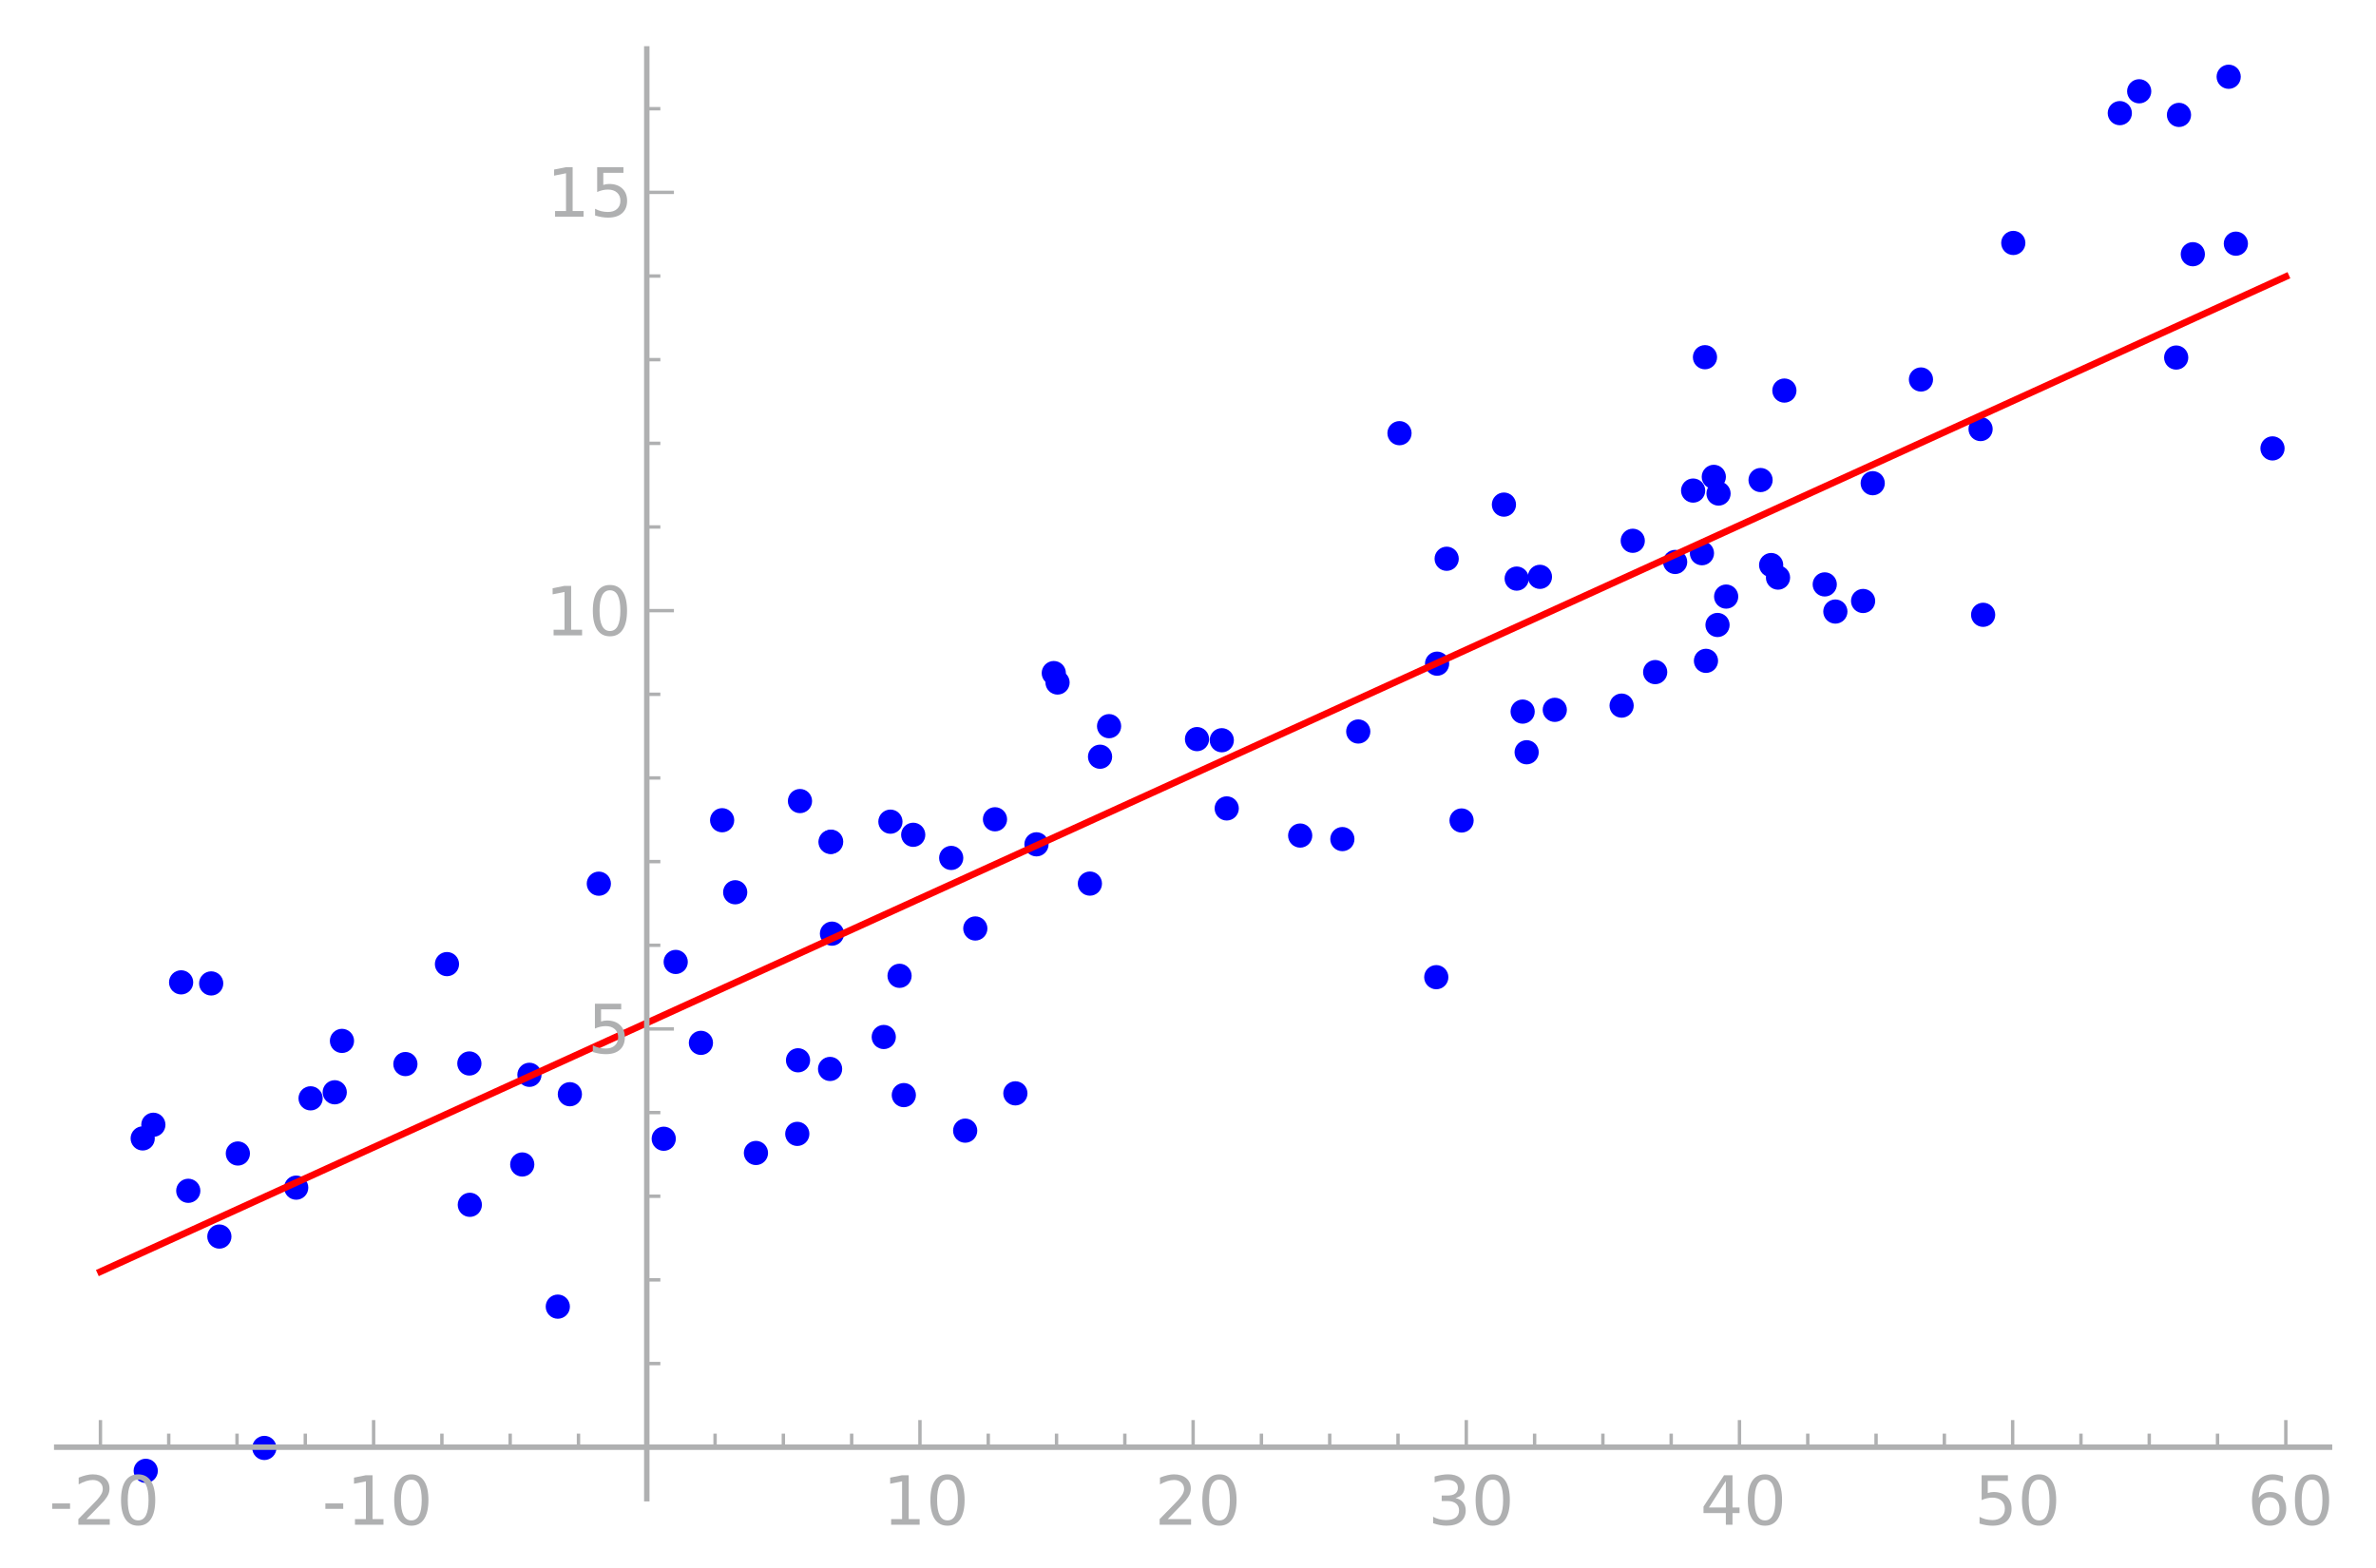 <?xml version="1.0" standalone="no"?>
<!DOCTYPE svg PUBLIC "-//W3C//DTD SVG 1.1//EN"
  "http://www.w3.org/Graphics/SVG/1.1/DTD/svg11.dtd">
<!-- Created with matplotlib (http://matplotlib.sourceforge.net/) -->
<svg width="350pt" height="231pt" viewBox="0 0 350 231"
   xmlns="http://www.w3.org/2000/svg"
   xmlns:xlink="http://www.w3.org/1999/xlink"
   version="1.1"
   id="svg1">
<filter id="colorAdd"><feComposite in="SourceGraphic" in2="BackgroundImage" operator="arithmetic" k2="1" k3="1"/></filter>
<g id="figure1">
<g id="patch1">
<path style="fill: #ffffff; stroke: #ffffff; stroke-width: 1; stroke-linejoin: round; stroke-linecap: square;  opacity: 0"  d="M0 231.965L350.355 231.965L350.355 0
L0 0L0 231.965"/>
</g>
<g id="axes1">
<g id="patch2">
<path style="fill: #ffffff; opacity: 0"  d="M8.355 220.793L343.155 220.793L343.155 7.2
L8.355 7.2L8.355 220.793"/>
</g>
<g id="CircleCollection1">
<defs>
<path id="coll0_0_71a92fafb39aa715ce05c6169a644d10" d="M0 1.784C0.473 1.784 0.927 1.596 1.262 1.262
C1.596 0.927 1.784 0.473 1.784 0
C1.784 -0.473 1.596 -0.927 1.262 -1.262
C0.927 -1.596 0.473 -1.784 0 -1.784
C-0.473 -1.784 -0.927 -1.596 -1.262 -1.262
C-1.596 -0.927 -1.784 -0.473 -1.784 0
C-1.784 0.473 -1.596 0.927 -1.262 1.262
C-0.927 1.596 -0.473 1.784 0 1.784z"/>
</defs>
<defs>
  <clipPath id="pb35f941141d272a764a5f4ccfdc9a1c0">
<rect x="8.355" y="7.2" width="334.8" height="213.593"/>
  </clipPath>
</defs><g clip-path="url(#pb35f941141d272a764a5f4ccfdc9a1c0)"><use style="fill: #0000ff; opacity: 1" xlink:href="#coll0_0_71a92fafb39aa715ce05c6169a644d10" x="213.104" y="82.318"/>
</g><g clip-path="url(#pb35f941141d272a764a5f4ccfdc9a1c0)"><use style="fill: #0000ff; opacity: 1" xlink:href="#coll0_0_71a92fafb39aa715ce05c6169a644d10" x="31.109" y="144.88"/>
</g><g clip-path="url(#pb35f941141d272a764a5f4ccfdc9a1c0)"><use style="fill: #0000ff; opacity: 1" xlink:href="#coll0_0_71a92fafb39aa715ce05c6169a644d10" x="131.164" y="121.049"/>
</g><g clip-path="url(#pb35f941141d272a764a5f4ccfdc9a1c0)"><use style="fill: #0000ff; opacity: 1" xlink:href="#coll0_0_71a92fafb39aa715ce05c6169a644d10" x="254.274" y="87.889"/>
</g><g clip-path="url(#pb35f941141d272a764a5f4ccfdc9a1c0)"><use style="fill: #0000ff; opacity: 1" xlink:href="#coll0_0_71a92fafb39aa715ce05c6169a644d10" x="69.14" y="156.673"/>
</g><g clip-path="url(#pb35f941141d272a764a5f4ccfdc9a1c0)"><use style="fill: #0000ff; opacity: 1" xlink:href="#coll0_0_71a92fafb39aa715ce05c6169a644d10" x="99.536" y="141.714"/>
</g><g clip-path="url(#pb35f941141d272a764a5f4ccfdc9a1c0)"><use style="fill: #0000ff; opacity: 1" xlink:href="#coll0_0_71a92fafb39aa715ce05c6169a644d10" x="155.23" y="99.16"/>
</g><g clip-path="url(#pb35f941141d272a764a5f4ccfdc9a1c0)"><use style="fill: #0000ff; opacity: 1" xlink:href="#coll0_0_71a92fafb39aa715ce05c6169a644d10" x="329.357" y="35.899"/>
</g><g clip-path="url(#pb35f941141d272a764a5f4ccfdc9a1c0)"><use style="fill: #0000ff; opacity: 1" xlink:href="#coll0_0_71a92fafb39aa715ce05c6169a644d10" x="250.707" y="81.499"/>
</g><g clip-path="url(#pb35f941141d272a764a5f4ccfdc9a1c0)"><use style="fill: #0000ff; opacity: 1" xlink:href="#coll0_0_71a92fafb39aa715ce05c6169a644d10" x="229.03" y="104.574"/>
</g><g clip-path="url(#pb35f941141d272a764a5f4ccfdc9a1c0)"><use style="fill: #0000ff; opacity: 1" xlink:href="#coll0_0_71a92fafb39aa715ce05c6169a644d10" x="35.039" y="169.935"/>
</g><g clip-path="url(#pb35f941141d272a764a5f4ccfdc9a1c0)"><use style="fill: #0000ff; opacity: 1" xlink:href="#coll0_0_71a92fafb39aa715ce05c6169a644d10" x="334.754" y="66.06"/>
</g><g clip-path="url(#pb35f941141d272a764a5f4ccfdc9a1c0)"><use style="fill: #0000ff; opacity: 1" xlink:href="#coll0_0_71a92fafb39aa715ce05c6169a644d10" x="21.468" y="216.685"/>
</g><g clip-path="url(#pb35f941141d272a764a5f4ccfdc9a1c0)"><use style="fill: #0000ff; opacity: 1" xlink:href="#coll0_0_71a92fafb39aa715ce05c6169a644d10" x="117.842" y="118.014"/>
</g><g clip-path="url(#pb35f941141d272a764a5f4ccfdc9a1c0)"><use style="fill: #0000ff; opacity: 1" xlink:href="#coll0_0_71a92fafb39aa715ce05c6169a644d10" x="262.851" y="57.54"/>
</g><g clip-path="url(#pb35f941141d272a764a5f4ccfdc9a1c0)"><use style="fill: #0000ff; opacity: 1" xlink:href="#coll0_0_71a92fafb39aa715ce05c6169a644d10" x="268.797" y="86.095"/>
</g><g clip-path="url(#pb35f941141d272a764a5f4ccfdc9a1c0)"><use style="fill: #0000ff; opacity: 1" xlink:href="#coll0_0_71a92fafb39aa715ce05c6169a644d10" x="111.355" y="169.857"/>
</g><g clip-path="url(#pb35f941141d272a764a5f4ccfdc9a1c0)"><use style="fill: #0000ff; opacity: 1" xlink:href="#coll0_0_71a92fafb39aa715ce05c6169a644d10" x="83.944" y="161.202"/>
</g><g clip-path="url(#pb35f941141d272a764a5f4ccfdc9a1c0)"><use style="fill: #0000ff; opacity: 1" xlink:href="#coll0_0_71a92fafb39aa715ce05c6169a644d10" x="240.515" y="79.67"/>
</g><g clip-path="url(#pb35f941141d272a764a5f4ccfdc9a1c0)"><use style="fill: #0000ff; opacity: 1" xlink:href="#coll0_0_71a92fafb39aa715ce05c6169a644d10" x="320.977" y="16.929"/>
</g><g clip-path="url(#pb35f941141d272a764a5f4ccfdc9a1c0)"><use style="fill: #0000ff; opacity: 1" xlink:href="#coll0_0_71a92fafb39aa715ce05c6169a644d10" x="251.3" y="97.357"/>
</g><g clip-path="url(#pb35f941141d272a764a5f4ccfdc9a1c0)"><use style="fill: #0000ff; opacity: 1" xlink:href="#coll0_0_71a92fafb39aa715ce05c6169a644d10" x="122.554" y="137.547"/>
</g><g clip-path="url(#pb35f941141d272a764a5f4ccfdc9a1c0)"><use style="fill: #0000ff; opacity: 1" xlink:href="#coll0_0_71a92fafb39aa715ce05c6169a644d10" x="315.117" y="13.449"/>
</g><g clip-path="url(#pb35f941141d272a764a5f4ccfdc9a1c0)"><use style="fill: #0000ff; opacity: 1" xlink:href="#coll0_0_71a92fafb39aa715ce05c6169a644d10" x="176.326" y="108.887"/>
</g><g clip-path="url(#pb35f941141d272a764a5f4ccfdc9a1c0)"><use style="fill: #0000ff; opacity: 1" xlink:href="#coll0_0_71a92fafb39aa715ce05c6169a644d10" x="143.669" y="136.785"/>
</g><g clip-path="url(#pb35f941141d272a764a5f4ccfdc9a1c0)"><use style="fill: #0000ff; opacity: 1" xlink:href="#coll0_0_71a92fafb39aa715ce05c6169a644d10" x="246.76" y="82.787"/>
</g><g clip-path="url(#pb35f941141d272a764a5f4ccfdc9a1c0)"><use style="fill: #0000ff; opacity: 1" xlink:href="#coll0_0_71a92fafb39aa715ce05c6169a644d10" x="130.183" y="152.771"/>
</g><g clip-path="url(#pb35f941141d272a764a5f4ccfdc9a1c0)"><use style="fill: #0000ff; opacity: 1" xlink:href="#coll0_0_71a92fafb39aa715ce05c6169a644d10" x="134.522" y="122.983"/>
</g><g clip-path="url(#pb35f941141d272a764a5f4ccfdc9a1c0)"><use style="fill: #0000ff; opacity: 1" xlink:href="#coll0_0_71a92fafb39aa715ce05c6169a644d10" x="274.446" y="88.538"/>
</g><g clip-path="url(#pb35f941141d272a764a5f4ccfdc9a1c0)"><use style="fill: #0000ff; opacity: 1" xlink:href="#coll0_0_71a92fafb39aa715ce05c6169a644d10" x="65.841" y="142.034"/>
</g><g clip-path="url(#pb35f941141d272a764a5f4ccfdc9a1c0)"><use style="fill: #0000ff; opacity: 1" xlink:href="#coll0_0_71a92fafb39aa715ce05c6169a644d10" x="260.901" y="83.244"/>
</g><g clip-path="url(#pb35f941141d272a764a5f4ccfdc9a1c0)"><use style="fill: #0000ff; opacity: 1" xlink:href="#coll0_0_71a92fafb39aa715ce05c6169a644d10" x="32.315" y="182.172"/>
</g><g clip-path="url(#pb35f941141d272a764a5f4ccfdc9a1c0)"><use style="fill: #0000ff; opacity: 1" xlink:href="#coll0_0_71a92fafb39aa715ce05c6169a644d10" x="224.885" y="110.822"/>
</g><g clip-path="url(#pb35f941141d272a764a5f4ccfdc9a1c0)"><use style="fill: #0000ff; opacity: 1" xlink:href="#coll0_0_71a92fafb39aa715ce05c6169a644d10" x="224.295" y="104.834"/>
</g><g clip-path="url(#pb35f941141d272a764a5f4ccfdc9a1c0)"><use style="fill: #0000ff; opacity: 1" xlink:href="#coll0_0_71a92fafb39aa715ce05c6169a644d10" x="275.863" y="71.186"/>
</g><g clip-path="url(#pb35f941141d272a764a5f4ccfdc9a1c0)"><use style="fill: #0000ff; opacity: 1" xlink:href="#coll0_0_71a92fafb39aa715ce05c6169a644d10" x="27.733" y="175.431"/>
</g><g clip-path="url(#pb35f941141d272a764a5f4ccfdc9a1c0)"><use style="fill: #0000ff; opacity: 1" xlink:href="#coll0_0_71a92fafb39aa715ce05c6169a644d10" x="221.538" y="74.34"/>
</g><g clip-path="url(#pb35f941141d272a764a5f4ccfdc9a1c0)"><use style="fill: #0000ff; opacity: 1" xlink:href="#coll0_0_71a92fafb39aa715ce05c6169a644d10" x="88.213" y="130.187"/>
</g><g clip-path="url(#pb35f941141d272a764a5f4ccfdc9a1c0)"><use style="fill: #0000ff; opacity: 1" xlink:href="#coll0_0_71a92fafb39aa715ce05c6169a644d10" x="323.017" y="37.451"/>
</g><g clip-path="url(#pb35f941141d272a764a5f4ccfdc9a1c0)"><use style="fill: #0000ff; opacity: 1" xlink:href="#coll0_0_71a92fafb39aa715ce05c6169a644d10" x="162.045" y="111.483"/>
</g><g clip-path="url(#pb35f941141d272a764a5f4ccfdc9a1c0)"><use style="fill: #0000ff; opacity: 1" xlink:href="#coll0_0_71a92fafb39aa715ce05c6169a644d10" x="122.276" y="157.479"/>
</g><g clip-path="url(#pb35f941141d272a764a5f4ccfdc9a1c0)"><use style="fill: #0000ff; opacity: 1" xlink:href="#coll0_0_71a92fafb39aa715ce05c6169a644d10" x="106.374" y="120.837"/>
</g><g clip-path="url(#pb35f941141d272a764a5f4ccfdc9a1c0)"><use style="fill: #0000ff; opacity: 1" xlink:href="#coll0_0_71a92fafb39aa715ce05c6169a644d10" x="252.454" y="70.253"/>
</g><g clip-path="url(#pb35f941141d272a764a5f4ccfdc9a1c0)"><use style="fill: #0000ff; opacity: 1" xlink:href="#coll0_0_71a92fafb39aa715ce05c6169a644d10" x="249.408" y="72.272"/>
</g><g clip-path="url(#pb35f941141d272a764a5f4ccfdc9a1c0)"><use style="fill: #0000ff; opacity: 1" xlink:href="#coll0_0_71a92fafb39aa715ce05c6169a644d10" x="320.567" y="52.674"/>
</g><g clip-path="url(#pb35f941141d272a764a5f4ccfdc9a1c0)"><use style="fill: #0000ff; opacity: 1" xlink:href="#coll0_0_71a92fafb39aa715ce05c6169a644d10" x="103.25" y="153.635"/>
</g><g clip-path="url(#pb35f941141d272a764a5f4ccfdc9a1c0)"><use style="fill: #0000ff; opacity: 1" xlink:href="#coll0_0_71a92fafb39aa715ce05c6169a644d10" x="122.433" y="124.007"/>
</g><g clip-path="url(#pb35f941141d272a764a5f4ccfdc9a1c0)"><use style="fill: #0000ff; opacity: 1" xlink:href="#coll0_0_71a92fafb39aa715ce05c6169a644d10" x="45.751" y="161.808"/>
</g><g clip-path="url(#pb35f941141d272a764a5f4ccfdc9a1c0)"><use style="fill: #0000ff; opacity: 1" xlink:href="#coll0_0_71a92fafb39aa715ce05c6169a644d10" x="211.692" y="97.773"/>
</g><g clip-path="url(#pb35f941141d272a764a5f4ccfdc9a1c0)"><use style="fill: #0000ff; opacity: 1" xlink:href="#coll0_0_71a92fafb39aa715ce05c6169a644d10" x="328.299" y="11.308"/>
</g><g clip-path="url(#pb35f941141d272a764a5f4ccfdc9a1c0)"><use style="fill: #0000ff; opacity: 1" xlink:href="#coll0_0_71a92fafb39aa715ce05c6169a644d10" x="132.511" y="143.758"/>
</g><g clip-path="url(#pb35f941141d272a764a5f4ccfdc9a1c0)"><use style="fill: #0000ff; opacity: 1" xlink:href="#coll0_0_71a92fafb39aa715ce05c6169a644d10" x="43.633" y="174.966"/>
</g><g clip-path="url(#pb35f941141d272a764a5f4ccfdc9a1c0)"><use style="fill: #0000ff; opacity: 1" xlink:href="#coll0_0_71a92fafb39aa715ce05c6169a644d10" x="163.374" y="106.98"/>
</g><g clip-path="url(#pb35f941141d272a764a5f4ccfdc9a1c0)"><use style="fill: #0000ff; opacity: 1" xlink:href="#coll0_0_71a92fafb39aa715ce05c6169a644d10" x="108.3" y="131.45"/>
</g><g clip-path="url(#pb35f941141d272a764a5f4ccfdc9a1c0)"><use style="fill: #0000ff; opacity: 1" xlink:href="#coll0_0_71a92fafb39aa715ce05c6169a644d10" x="38.939" y="213.313"/>
</g><g clip-path="url(#pb35f941141d272a764a5f4ccfdc9a1c0)"><use style="fill: #0000ff; opacity: 1" xlink:href="#coll0_0_71a92fafb39aa715ce05c6169a644d10" x="50.374" y="153.347"/>
</g><g clip-path="url(#pb35f941141d272a764a5f4ccfdc9a1c0)"><use style="fill: #0000ff; opacity: 1" xlink:href="#coll0_0_71a92fafb39aa715ce05c6169a644d10" x="21.021" y="167.713"/>
</g><g clip-path="url(#pb35f941141d272a764a5f4ccfdc9a1c0)"><use style="fill: #0000ff; opacity: 1" xlink:href="#coll0_0_71a92fafb39aa715ce05c6169a644d10" x="59.718" y="156.76"/>
</g><g clip-path="url(#pb35f941141d272a764a5f4ccfdc9a1c0)"><use style="fill: #0000ff; opacity: 1" xlink:href="#coll0_0_71a92fafb39aa715ce05c6169a644d10" x="259.342" y="70.72"/>
</g><g clip-path="url(#pb35f941141d272a764a5f4ccfdc9a1c0)"><use style="fill: #0000ff; opacity: 1" xlink:href="#coll0_0_71a92fafb39aa715ce05c6169a644d10" x="211.573" y="143.959"/>
</g><g clip-path="url(#pb35f941141d272a764a5f4ccfdc9a1c0)"><use style="fill: #0000ff; opacity: 1" xlink:href="#coll0_0_71a92fafb39aa715ce05c6169a644d10" x="160.547" y="130.173"/>
</g><g clip-path="url(#pb35f941141d272a764a5f4ccfdc9a1c0)"><use style="fill: #0000ff; opacity: 1" xlink:href="#coll0_0_71a92fafb39aa715ce05c6169a644d10" x="140.117" y="126.392"/>
</g><g clip-path="url(#pb35f941141d272a764a5f4ccfdc9a1c0)"><use style="fill: #0000ff; opacity: 1" xlink:href="#coll0_0_71a92fafb39aa715ce05c6169a644d10" x="215.298" y="120.875"/>
</g><g clip-path="url(#pb35f941141d272a764a5f4ccfdc9a1c0)"><use style="fill: #0000ff; opacity: 1" xlink:href="#coll0_0_71a92fafb39aa715ce05c6169a644d10" x="152.679" y="124.386"/>
</g><g clip-path="url(#pb35f941141d272a764a5f4ccfdc9a1c0)"><use style="fill: #0000ff; opacity: 1" xlink:href="#coll0_0_71a92fafb39aa715ce05c6169a644d10" x="253.001" y="92.072"/>
</g><g clip-path="url(#pb35f941141d272a764a5f4ccfdc9a1c0)"><use style="fill: #0000ff; opacity: 1" xlink:href="#coll0_0_71a92fafb39aa715ce05c6169a644d10" x="191.525" y="123.096"/>
</g><g clip-path="url(#pb35f941141d272a764a5f4ccfdc9a1c0)"><use style="fill: #0000ff; opacity: 1" xlink:href="#coll0_0_71a92fafb39aa715ce05c6169a644d10" x="149.571" y="161.073"/>
</g><g clip-path="url(#pb35f941141d272a764a5f4ccfdc9a1c0)"><use style="fill: #0000ff; opacity: 1" xlink:href="#coll0_0_71a92fafb39aa715ce05c6169a644d10" x="142.177" y="166.569"/>
</g><g clip-path="url(#pb35f941141d272a764a5f4ccfdc9a1c0)"><use style="fill: #0000ff; opacity: 1" xlink:href="#coll0_0_71a92fafb39aa715ce05c6169a644d10" x="133.138" y="161.332"/>
</g><g clip-path="url(#pb35f941141d272a764a5f4ccfdc9a1c0)"><use style="fill: #0000ff; opacity: 1" xlink:href="#coll0_0_71a92fafb39aa715ce05c6169a644d10" x="146.568" y="120.698"/>
</g><g clip-path="url(#pb35f941141d272a764a5f4ccfdc9a1c0)"><use style="fill: #0000ff; opacity: 1" xlink:href="#coll0_0_71a92fafb39aa715ce05c6169a644d10" x="69.208" y="177.495"/>
</g><g clip-path="url(#pb35f941141d272a764a5f4ccfdc9a1c0)"><use style="fill: #0000ff; opacity: 1" xlink:href="#coll0_0_71a92fafb39aa715ce05c6169a644d10" x="312.261" y="16.668"/>
</g><g clip-path="url(#pb35f941141d272a764a5f4ccfdc9a1c0)"><use style="fill: #0000ff; opacity: 1" xlink:href="#coll0_0_71a92fafb39aa715ce05c6169a644d10" x="270.36" y="90.095"/>
</g><g clip-path="url(#pb35f941141d272a764a5f4ccfdc9a1c0)"><use style="fill: #0000ff; opacity: 1" xlink:href="#coll0_0_71a92fafb39aa715ce05c6169a644d10" x="253.151" y="72.71"/>
</g><g clip-path="url(#pb35f941141d272a764a5f4ccfdc9a1c0)"><use style="fill: #0000ff; opacity: 1" xlink:href="#coll0_0_71a92fafb39aa715ce05c6169a644d10" x="282.968" y="55.907"/>
</g><g clip-path="url(#pb35f941141d272a764a5f4ccfdc9a1c0)"><use style="fill: #0000ff; opacity: 1" xlink:href="#coll0_0_71a92fafb39aa715ce05c6169a644d10" x="117.555" y="156.204"/>
</g><g clip-path="url(#pb35f941141d272a764a5f4ccfdc9a1c0)"><use style="fill: #0000ff; opacity: 1" xlink:href="#coll0_0_71a92fafb39aa715ce05c6169a644d10" x="251.154" y="52.624"/>
</g><g clip-path="url(#pb35f941141d272a764a5f4ccfdc9a1c0)"><use style="fill: #0000ff; opacity: 1" xlink:href="#coll0_0_71a92fafb39aa715ce05c6169a644d10" x="22.59" y="165.701"/>
</g><g clip-path="url(#pb35f941141d272a764a5f4ccfdc9a1c0)"><use style="fill: #0000ff; opacity: 1" xlink:href="#coll0_0_71a92fafb39aa715ce05c6169a644d10" x="296.571" y="35.792"/>
</g><g clip-path="url(#pb35f941141d272a764a5f4ccfdc9a1c0)"><use style="fill: #0000ff; opacity: 1" xlink:href="#coll0_0_71a92fafb39aa715ce05c6169a644d10" x="292.128" y="90.574"/>
</g><g clip-path="url(#pb35f941141d272a764a5f4ccfdc9a1c0)"><use style="fill: #0000ff; opacity: 1" xlink:href="#coll0_0_71a92fafb39aa715ce05c6169a644d10" x="223.418" y="85.24"/>
</g><g clip-path="url(#pb35f941141d272a764a5f4ccfdc9a1c0)"><use style="fill: #0000ff; opacity: 1" xlink:href="#coll0_0_71a92fafb39aa715ce05c6169a644d10" x="97.772" y="167.762"/>
</g><g clip-path="url(#pb35f941141d272a764a5f4ccfdc9a1c0)"><use style="fill: #0000ff; opacity: 1" xlink:href="#coll0_0_71a92fafb39aa715ce05c6169a644d10" x="238.874" y="103.952"/>
</g><g clip-path="url(#pb35f941141d272a764a5f4ccfdc9a1c0)"><use style="fill: #0000ff; opacity: 1" xlink:href="#coll0_0_71a92fafb39aa715ce05c6169a644d10" x="180.703" y="119.097"/>
</g><g clip-path="url(#pb35f941141d272a764a5f4ccfdc9a1c0)"><use style="fill: #0000ff; opacity: 1" xlink:href="#coll0_0_71a92fafb39aa715ce05c6169a644d10" x="76.931" y="171.552"/>
</g><g clip-path="url(#pb35f941141d272a764a5f4ccfdc9a1c0)"><use style="fill: #0000ff; opacity: 1" xlink:href="#coll0_0_71a92fafb39aa715ce05c6169a644d10" x="77.989" y="158.343"/>
</g><g clip-path="url(#pb35f941141d272a764a5f4ccfdc9a1c0)"><use style="fill: #0000ff; opacity: 1" xlink:href="#coll0_0_71a92fafb39aa715ce05c6169a644d10" x="261.912" y="85.092"/>
</g><g clip-path="url(#pb35f941141d272a764a5f4ccfdc9a1c0)"><use style="fill: #0000ff; opacity: 1" xlink:href="#coll0_0_71a92fafb39aa715ce05c6169a644d10" x="179.978" y="109.052"/>
</g><g clip-path="url(#pb35f941141d272a764a5f4ccfdc9a1c0)"><use style="fill: #0000ff; opacity: 1" xlink:href="#coll0_0_71a92fafb39aa715ce05c6169a644d10" x="122.343" y="124.038"/>
</g><g clip-path="url(#pb35f941141d272a764a5f4ccfdc9a1c0)"><use style="fill: #0000ff; opacity: 1" xlink:href="#coll0_0_71a92fafb39aa715ce05c6169a644d10" x="26.68" y="144.721"/>
</g><g clip-path="url(#pb35f941141d272a764a5f4ccfdc9a1c0)"><use style="fill: #0000ff; opacity: 1" xlink:href="#coll0_0_71a92fafb39aa715ce05c6169a644d10" x="155.783" y="100.548"/>
</g><g clip-path="url(#pb35f941141d272a764a5f4ccfdc9a1c0)"><use style="fill: #0000ff; opacity: 1" xlink:href="#coll0_0_71a92fafb39aa715ce05c6169a644d10" x="206.154" y="63.818"/>
</g><g clip-path="url(#pb35f941141d272a764a5f4ccfdc9a1c0)"><use style="fill: #0000ff; opacity: 1" xlink:href="#coll0_0_71a92fafb39aa715ce05c6169a644d10" x="117.445" y="167.044"/>
</g><g clip-path="url(#pb35f941141d272a764a5f4ccfdc9a1c0)"><use style="fill: #0000ff; opacity: 1" xlink:href="#coll0_0_71a92fafb39aa715ce05c6169a644d10" x="49.308" y="160.917"/>
</g><g clip-path="url(#pb35f941141d272a764a5f4ccfdc9a1c0)"><use style="fill: #0000ff; opacity: 1" xlink:href="#coll0_0_71a92fafb39aa715ce05c6169a644d10" x="197.739" y="123.616"/>
</g><g clip-path="url(#pb35f941141d272a764a5f4ccfdc9a1c0)"><use style="fill: #0000ff; opacity: 1" xlink:href="#coll0_0_71a92fafb39aa715ce05c6169a644d10" x="82.169" y="192.496"/>
</g><g clip-path="url(#pb35f941141d272a764a5f4ccfdc9a1c0)"><use style="fill: #0000ff; opacity: 1" xlink:href="#coll0_0_71a92fafb39aa715ce05c6169a644d10" x="226.842" y="84.98"/>
</g><g clip-path="url(#pb35f941141d272a764a5f4ccfdc9a1c0)"><use style="fill: #0000ff; opacity: 1" xlink:href="#coll0_0_71a92fafb39aa715ce05c6169a644d10" x="291.753" y="63.208"/>
</g><g clip-path="url(#pb35f941141d272a764a5f4ccfdc9a1c0)"><use style="fill: #0000ff; opacity: 1" xlink:href="#coll0_0_71a92fafb39aa715ce05c6169a644d10" x="200.079" y="107.766"/>
</g><g clip-path="url(#pb35f941141d272a764a5f4ccfdc9a1c0)"><use style="fill: #0000ff; opacity: 1" xlink:href="#coll0_0_71a92fafb39aa715ce05c6169a644d10" x="243.819" y="99.015"/>
</g></g>
<g id="line2d1">
<path style="fill: none; stroke: #ff0000; stroke-width: 1; stroke-linejoin: round; stroke-linecap: square;  opacity: 1" clip-path="url(#pb35f941141d272a764a5f4ccfdc9a1c0)" d="M14.794 187.345L336.717 40.75L336.717 40.75"/>
</g>
<g id="matplotlib.axis1">
<g id="xtick1">
<g id="line2d2">
<defs><path id="m30e32995789d870ad79a2e54c91cf9c6" d="M0 0L0 -4"/></defs>
<g ><use style="fill: none; stroke: #afb0b1; stroke-width: 0.5; stroke-linejoin: round; stroke-linecap: butt;  opacity: 1" xlink:href="#m30e32995789d870ad79a2e54c91cf9c6" x="14.794" y="213.203"/>
</g></g>
<g id="text1">
<defs>
<path id="c_7b26b13f539f13a4c64eef23b6952d29" d="M4.891 -31.391l26.312 0l0 8l-26.312 0z"/>
<path id="c_ed3f3ed3ebfbd18bcb9c012009a68ad1" d="M19.188 -8.297l34.422 0l0 8.297l-46.281 0l0 -8.297q5.609 -5.812 15.297 -15.594q9.703 -9.797 12.188 -12.641q4.734 -5.312 6.609 -9q1.891 -3.688 1.891 -7.25q0 -5.812 -4.078 -9.469q-4.078 -3.672 -10.625 -3.672q-4.641 0 -9.797 1.609q-5.141 1.609 -11 4.891l0 -9.969q5.953 -2.391 11.125 -3.609q5.188 -1.219 9.484 -1.219q11.328 0 18.062 5.672q6.734 5.656 6.734 15.125q0 4.5 -1.688 8.531q-1.672 4.016 -6.125 9.484q-1.219 1.422 -7.766 8.188q-6.531 6.766 -18.453 18.922"/>
<path id="c_7a2040fe3b94fcd41d0a72c84e93b115" d="M31.781 -66.406q-7.609 0 -11.453 7.5q-3.828 7.484 -3.828 22.531q0 14.984 3.828 22.484q3.844 7.5 11.453 7.5q7.672 0 11.5 -7.5q3.844 -7.5 3.844 -22.484q0 -15.047 -3.844 -22.531q-3.828 -7.5 -11.5 -7.5M31.781 -74.219q12.266 0 18.734 9.703q6.469 9.688 6.469 28.141q0 18.406 -6.469 28.109q-6.469 9.688 -18.734 9.688q-12.25 0 -18.719 -9.688q-6.469 -9.703 -6.469 -28.109q0 -18.453 6.469 -28.141q6.469 -9.703 18.719 -9.703"/>
</defs>
<g style="fill: #afb0b1; opacity: 1" transform="translate(7.2,224.625)scale(0.1)">
<use xlink:href="#c_7b26b13f539f13a4c64eef23b6952d29"/>
<use xlink:href="#c_ed3f3ed3ebfbd18bcb9c012009a68ad1" x="36.084"/>
<use xlink:href="#c_7a2040fe3b94fcd41d0a72c84e93b115" x="99.707"/>
</g>
</g>
</g>
<g id="xtick2">
<g id="line2d3">
<g ><use style="fill: none; stroke: #afb0b1; stroke-width: 0.5; stroke-linejoin: round; stroke-linecap: butt;  opacity: 1" xlink:href="#m30e32995789d870ad79a2e54c91cf9c6" x="55.034" y="213.203"/>
</g></g>
<g id="text2">
<defs>
<path id="c_42baa63129a918535c52adb20d687ea7" d="M12.406 -8.297l16.109 0l0 -55.625l-17.531 3.516l0 -8.984l17.438 -3.516l9.859 0l0 64.609l16.109 0l0 8.297l-41.984 0z"/>
</defs>
<g style="fill: #afb0b1; opacity: 1" transform="translate(47.44,224.625)scale(0.1)">
<use xlink:href="#c_7b26b13f539f13a4c64eef23b6952d29"/>
<use xlink:href="#c_42baa63129a918535c52adb20d687ea7" x="36.084"/>
<use xlink:href="#c_7a2040fe3b94fcd41d0a72c84e93b115" x="99.707"/>
</g>
</g>
</g>
<g id="xtick3">
<g id="line2d4">
<g ><use style="fill: none; stroke: #afb0b1; stroke-width: 0.5; stroke-linejoin: round; stroke-linecap: butt;  opacity: 1" xlink:href="#m30e32995789d870ad79a2e54c91cf9c6" x="95.275" y="213.203"/>
</g></g>
</g>
<g id="xtick4">
<g id="line2d5">
<g ><use style="fill: none; stroke: #afb0b1; stroke-width: 0.5; stroke-linejoin: round; stroke-linecap: butt;  opacity: 1" xlink:href="#m30e32995789d870ad79a2e54c91cf9c6" x="135.515" y="213.203"/>
</g></g>
<g id="text3">
<g style="fill: #afb0b1; opacity: 1" transform="translate(130.031,224.625)scale(0.1)">
<use xlink:href="#c_42baa63129a918535c52adb20d687ea7"/>
<use xlink:href="#c_7a2040fe3b94fcd41d0a72c84e93b115" x="63.623"/>
</g>
</g>
</g>
<g id="xtick5">
<g id="line2d6">
<g ><use style="fill: none; stroke: #afb0b1; stroke-width: 0.5; stroke-linejoin: round; stroke-linecap: butt;  opacity: 1" xlink:href="#m30e32995789d870ad79a2e54c91cf9c6" x="175.755" y="213.203"/>
</g></g>
<g id="text4">
<g style="fill: #afb0b1; opacity: 1" transform="translate(170.091,224.625)scale(0.1)">
<use xlink:href="#c_ed3f3ed3ebfbd18bcb9c012009a68ad1"/>
<use xlink:href="#c_7a2040fe3b94fcd41d0a72c84e93b115" x="63.623"/>
</g>
</g>
</g>
<g id="xtick6">
<g id="line2d7">
<g ><use style="fill: none; stroke: #afb0b1; stroke-width: 0.5; stroke-linejoin: round; stroke-linecap: butt;  opacity: 1" xlink:href="#m30e32995789d870ad79a2e54c91cf9c6" x="215.996" y="213.203"/>
</g></g>
<g id="text5">
<defs>
<path id="c_3dcfa38a02242cb63ec6726c6e70be7a" d="M40.578 -39.312q7.078 1.516 11.047 6.312q3.984 4.781 3.984 11.812q0 10.781 -7.422 16.703q-7.422 5.906 -21.094 5.906q-4.578 0 -9.438 -0.906q-4.859 -0.906 -10.031 -2.719l0 -9.516q4.094 2.391 8.969 3.609q4.891 1.219 10.219 1.219q9.266 0 14.125 -3.656q4.859 -3.656 4.859 -10.641q0 -6.453 -4.516 -10.078q-4.516 -3.641 -12.562 -3.641l-8.5 0l0 -8.109l8.891 0q7.266 0 11.125 -2.906q3.859 -2.906 3.859 -8.375q0 -5.609 -3.984 -8.609q-3.969 -3.016 -11.391 -3.016q-4.062 0 -8.703 0.891q-4.641 0.875 -10.203 2.719l0 -8.781q5.625 -1.562 10.531 -2.344q4.906 -0.781 9.25 -0.781q11.234 0 17.766 5.109q6.547 5.094 6.547 13.781q0 6.062 -3.469 10.234q-3.469 4.172 -9.859 5.781"/>
</defs>
<g style="fill: #afb0b1; opacity: 1" transform="translate(210.347,224.625)scale(0.1)">
<use xlink:href="#c_3dcfa38a02242cb63ec6726c6e70be7a"/>
<use xlink:href="#c_7a2040fe3b94fcd41d0a72c84e93b115" x="63.623"/>
</g>
</g>
</g>
<g id="xtick7">
<g id="line2d8">
<g ><use style="fill: none; stroke: #afb0b1; stroke-width: 0.5; stroke-linejoin: round; stroke-linecap: butt;  opacity: 1" xlink:href="#m30e32995789d870ad79a2e54c91cf9c6" x="256.236" y="213.203"/>
</g></g>
<g id="text6">
<defs>
<path id="c_a0416418d96557a09b8c1332d34883ba" d="M37.797 -64.312l-24.906 38.922l24.906 0zM35.203 -72.906l12.406 0l0 47.516l10.406 0l0 8.203l-10.406 0l0 17.188l-9.812 0l0 -17.188l-32.906 0l0 -9.516z"/>
</defs>
<g style="fill: #afb0b1; opacity: 1" transform="translate(250.447,224.625)scale(0.1)">
<use xlink:href="#c_a0416418d96557a09b8c1332d34883ba"/>
<use xlink:href="#c_7a2040fe3b94fcd41d0a72c84e93b115" x="63.623"/>
</g>
</g>
</g>
<g id="xtick8">
<g id="line2d9">
<g ><use style="fill: none; stroke: #afb0b1; stroke-width: 0.5; stroke-linejoin: round; stroke-linecap: butt;  opacity: 1" xlink:href="#m30e32995789d870ad79a2e54c91cf9c6" x="296.476" y="213.203"/>
</g></g>
<g id="text7">
<defs>
<path id="c_1260a2df50f305f3db244e29828f968e" d="M10.797 -72.906l38.719 0l0 8.312l-29.688 0l0 17.859q2.141 -0.734 4.281 -1.094q2.156 -0.359 4.312 -0.359q12.203 0 19.328 6.688q7.141 6.688 7.141 18.109q0 11.766 -7.328 18.297q-7.328 6.516 -20.656 6.516q-4.594 0 -9.359 -0.781q-4.75 -0.781 -9.828 -2.344l0 -9.922q4.391 2.391 9.078 3.562q4.688 1.172 9.906 1.172q8.453 0 13.375 -4.438q4.938 -4.438 4.938 -12.062q0 -7.609 -4.938 -12.047q-4.922 -4.453 -13.375 -4.453q-3.953 0 -7.891 0.875q-3.922 0.875 -8.016 2.734z"/>
</defs>
<g style="fill: #afb0b1; opacity: 1" transform="translate(290.828,224.625)scale(0.1)">
<use xlink:href="#c_1260a2df50f305f3db244e29828f968e"/>
<use xlink:href="#c_7a2040fe3b94fcd41d0a72c84e93b115" x="63.623"/>
</g>
</g>
</g>
<g id="xtick9">
<g id="line2d10">
<g ><use style="fill: none; stroke: #afb0b1; stroke-width: 0.5; stroke-linejoin: round; stroke-linecap: butt;  opacity: 1" xlink:href="#m30e32995789d870ad79a2e54c91cf9c6" x="336.717" y="213.203"/>
</g></g>
<g id="text8">
<defs>
<path id="c_cc8d6d580d1b10c8632f7a42cd53db8a" d="M33.016 -40.375q-6.641 0 -10.531 4.547q-3.875 4.531 -3.875 12.438q0 7.859 3.875 12.438q3.891 4.562 10.531 4.562q6.641 0 10.516 -4.562q3.875 -4.578 3.875 -12.438q0 -7.906 -3.875 -12.438q-3.875 -4.547 -10.516 -4.547M52.594 -71.297l0 8.984q-3.719 -1.75 -7.5 -2.672q-3.781 -0.938 -7.5 -0.938q-9.766 0 -14.922 6.594q-5.141 6.594 -5.875 19.922q2.875 -4.25 7.219 -6.516q4.359 -2.266 9.578 -2.266q10.984 0 17.359 6.672q6.375 6.656 6.375 18.125q0 11.234 -6.641 18.031q-6.641 6.781 -17.672 6.781q-12.656 0 -19.344 -9.688q-6.688 -9.703 -6.688 -28.109q0 -17.281 8.203 -27.562q8.203 -10.281 22.016 -10.281q3.719 0 7.5 0.734q3.781 0.734 7.891 2.188"/>
</defs>
<g style="fill: #afb0b1; opacity: 1" transform="translate(331.037,224.625)scale(0.1)">
<use xlink:href="#c_cc8d6d580d1b10c8632f7a42cd53db8a"/>
<use xlink:href="#c_7a2040fe3b94fcd41d0a72c84e93b115" x="63.623"/>
</g>
</g>
</g>
<g id="xtick10">
<g id="line2d11">
<defs><path id="m3b2d125790092c17af877e29e2858cbc" d="M0 0L0 -2"/></defs>
<g ><use style="fill: none; stroke: #afb0b1; stroke-width: 0.5; stroke-linejoin: round; stroke-linecap: butt;  opacity: 1" xlink:href="#m3b2d125790092c17af877e29e2858cbc" x="24.854" y="213.203"/>
</g></g>
</g>
<g id="xtick11">
<g id="line2d12">
<g ><use style="fill: none; stroke: #afb0b1; stroke-width: 0.5; stroke-linejoin: round; stroke-linecap: butt;  opacity: 1" xlink:href="#m3b2d125790092c17af877e29e2858cbc" x="34.914" y="213.203"/>
</g></g>
</g>
<g id="xtick12">
<g id="line2d13">
<g ><use style="fill: none; stroke: #afb0b1; stroke-width: 0.5; stroke-linejoin: round; stroke-linecap: butt;  opacity: 1" xlink:href="#m3b2d125790092c17af877e29e2858cbc" x="44.974" y="213.203"/>
</g></g>
</g>
<g id="xtick13">
<g id="line2d14">
<g ><use style="fill: none; stroke: #afb0b1; stroke-width: 0.5; stroke-linejoin: round; stroke-linecap: butt;  opacity: 1" xlink:href="#m3b2d125790092c17af877e29e2858cbc" x="65.094" y="213.203"/>
</g></g>
</g>
<g id="xtick14">
<g id="line2d15">
<g ><use style="fill: none; stroke: #afb0b1; stroke-width: 0.5; stroke-linejoin: round; stroke-linecap: butt;  opacity: 1" xlink:href="#m3b2d125790092c17af877e29e2858cbc" x="75.154" y="213.203"/>
</g></g>
</g>
<g id="xtick15">
<g id="line2d16">
<g ><use style="fill: none; stroke: #afb0b1; stroke-width: 0.5; stroke-linejoin: round; stroke-linecap: butt;  opacity: 1" xlink:href="#m3b2d125790092c17af877e29e2858cbc" x="85.214" y="213.203"/>
</g></g>
</g>
<g id="xtick16">
<g id="line2d17">
<g ><use style="fill: none; stroke: #afb0b1; stroke-width: 0.5; stroke-linejoin: round; stroke-linecap: butt;  opacity: 1" xlink:href="#m3b2d125790092c17af877e29e2858cbc" x="105.335" y="213.203"/>
</g></g>
</g>
<g id="xtick17">
<g id="line2d18">
<g ><use style="fill: none; stroke: #afb0b1; stroke-width: 0.5; stroke-linejoin: round; stroke-linecap: butt;  opacity: 1" xlink:href="#m3b2d125790092c17af877e29e2858cbc" x="115.395" y="213.203"/>
</g></g>
</g>
<g id="xtick18">
<g id="line2d19">
<g ><use style="fill: none; stroke: #afb0b1; stroke-width: 0.5; stroke-linejoin: round; stroke-linecap: butt;  opacity: 1" xlink:href="#m3b2d125790092c17af877e29e2858cbc" x="125.455" y="213.203"/>
</g></g>
</g>
<g id="xtick19">
<g id="line2d20">
<g ><use style="fill: none; stroke: #afb0b1; stroke-width: 0.5; stroke-linejoin: round; stroke-linecap: butt;  opacity: 1" xlink:href="#m3b2d125790092c17af877e29e2858cbc" x="145.575" y="213.203"/>
</g></g>
</g>
<g id="xtick20">
<g id="line2d21">
<g ><use style="fill: none; stroke: #afb0b1; stroke-width: 0.5; stroke-linejoin: round; stroke-linecap: butt;  opacity: 1" xlink:href="#m3b2d125790092c17af877e29e2858cbc" x="155.635" y="213.203"/>
</g></g>
</g>
<g id="xtick21">
<g id="line2d22">
<g ><use style="fill: none; stroke: #afb0b1; stroke-width: 0.5; stroke-linejoin: round; stroke-linecap: butt;  opacity: 1" xlink:href="#m3b2d125790092c17af877e29e2858cbc" x="165.695" y="213.203"/>
</g></g>
</g>
<g id="xtick22">
<g id="line2d23">
<g ><use style="fill: none; stroke: #afb0b1; stroke-width: 0.5; stroke-linejoin: round; stroke-linecap: butt;  opacity: 1" xlink:href="#m3b2d125790092c17af877e29e2858cbc" x="185.815" y="213.203"/>
</g></g>
</g>
<g id="xtick23">
<g id="line2d24">
<g ><use style="fill: none; stroke: #afb0b1; stroke-width: 0.5; stroke-linejoin: round; stroke-linecap: butt;  opacity: 1" xlink:href="#m3b2d125790092c17af877e29e2858cbc" x="195.875" y="213.203"/>
</g></g>
</g>
<g id="xtick24">
<g id="line2d25">
<g ><use style="fill: none; stroke: #afb0b1; stroke-width: 0.5; stroke-linejoin: round; stroke-linecap: butt;  opacity: 1" xlink:href="#m3b2d125790092c17af877e29e2858cbc" x="205.936" y="213.203"/>
</g></g>
</g>
<g id="xtick25">
<g id="line2d26">
<g ><use style="fill: none; stroke: #afb0b1; stroke-width: 0.5; stroke-linejoin: round; stroke-linecap: butt;  opacity: 1" xlink:href="#m3b2d125790092c17af877e29e2858cbc" x="226.056" y="213.203"/>
</g></g>
</g>
<g id="xtick26">
<g id="line2d27">
<g ><use style="fill: none; stroke: #afb0b1; stroke-width: 0.5; stroke-linejoin: round; stroke-linecap: butt;  opacity: 1" xlink:href="#m3b2d125790092c17af877e29e2858cbc" x="236.116" y="213.203"/>
</g></g>
</g>
<g id="xtick27">
<g id="line2d28">
<g ><use style="fill: none; stroke: #afb0b1; stroke-width: 0.5; stroke-linejoin: round; stroke-linecap: butt;  opacity: 1" xlink:href="#m3b2d125790092c17af877e29e2858cbc" x="246.176" y="213.203"/>
</g></g>
</g>
<g id="xtick28">
<g id="line2d29">
<g ><use style="fill: none; stroke: #afb0b1; stroke-width: 0.5; stroke-linejoin: round; stroke-linecap: butt;  opacity: 1" xlink:href="#m3b2d125790092c17af877e29e2858cbc" x="266.296" y="213.203"/>
</g></g>
</g>
<g id="xtick29">
<g id="line2d30">
<g ><use style="fill: none; stroke: #afb0b1; stroke-width: 0.5; stroke-linejoin: round; stroke-linecap: butt;  opacity: 1" xlink:href="#m3b2d125790092c17af877e29e2858cbc" x="276.356" y="213.203"/>
</g></g>
</g>
<g id="xtick30">
<g id="line2d31">
<g ><use style="fill: none; stroke: #afb0b1; stroke-width: 0.5; stroke-linejoin: round; stroke-linecap: butt;  opacity: 1" xlink:href="#m3b2d125790092c17af877e29e2858cbc" x="286.416" y="213.203"/>
</g></g>
</g>
<g id="xtick31">
<g id="line2d32">
<g ><use style="fill: none; stroke: #afb0b1; stroke-width: 0.5; stroke-linejoin: round; stroke-linecap: butt;  opacity: 1" xlink:href="#m3b2d125790092c17af877e29e2858cbc" x="306.537" y="213.203"/>
</g></g>
</g>
<g id="xtick32">
<g id="line2d33">
<g ><use style="fill: none; stroke: #afb0b1; stroke-width: 0.5; stroke-linejoin: round; stroke-linecap: butt;  opacity: 1" xlink:href="#m3b2d125790092c17af877e29e2858cbc" x="316.597" y="213.203"/>
</g></g>
</g>
<g id="xtick33">
<g id="line2d34">
<g ><use style="fill: none; stroke: #afb0b1; stroke-width: 0.5; stroke-linejoin: round; stroke-linecap: butt;  opacity: 1" xlink:href="#m3b2d125790092c17af877e29e2858cbc" x="326.657" y="213.203"/>
</g></g>
</g>
</g>
<g id="matplotlib.axis2">
<g id="ytick1">
<g id="line2d35">
<defs><path id="m3400efa6b1638b3fea9e19e898273957" d="M0 0L4 0"/></defs>
<g ><use style="fill: none; stroke: #afb0b1; stroke-width: 0.5; stroke-linejoin: round; stroke-linecap: butt;  opacity: 1" xlink:href="#m3400efa6b1638b3fea9e19e898273957" x="95.275" y="213.203"/>
</g></g>
</g>
<g id="ytick2">
<g id="line2d36">
<g ><use style="fill: none; stroke: #afb0b1; stroke-width: 0.5; stroke-linejoin: round; stroke-linecap: butt;  opacity: 1" xlink:href="#m3400efa6b1638b3fea9e19e898273957" x="95.275" y="151.582"/>
</g></g>
<g id="text9">
<g style="fill: #afb0b1; opacity: 1" transform="translate(86.556,155.16)scale(0.1)">
<use xlink:href="#c_1260a2df50f305f3db244e29828f968e"/>
</g>
</g>
</g>
<g id="ytick3">
<g id="line2d37">
<g ><use style="fill: none; stroke: #afb0b1; stroke-width: 0.5; stroke-linejoin: round; stroke-linecap: butt;  opacity: 1" xlink:href="#m3400efa6b1638b3fea9e19e898273957" x="95.275" y="89.961"/>
</g></g>
<g id="text10">
<g style="fill: #afb0b1; opacity: 1" transform="translate(80.306,93.601)scale(0.1)">
<use xlink:href="#c_42baa63129a918535c52adb20d687ea7"/>
<use xlink:href="#c_7a2040fe3b94fcd41d0a72c84e93b115" x="63.623"/>
</g>
</g>
</g>
<g id="ytick4">
<g id="line2d38">
<g ><use style="fill: none; stroke: #afb0b1; stroke-width: 0.5; stroke-linejoin: round; stroke-linecap: butt;  opacity: 1" xlink:href="#m3400efa6b1638b3fea9e19e898273957" x="95.275" y="28.34"/>
</g></g>
<g id="text11">
<g style="fill: #afb0b1; opacity: 1" transform="translate(80.525,31.918)scale(0.1)">
<use xlink:href="#c_42baa63129a918535c52adb20d687ea7"/>
<use xlink:href="#c_1260a2df50f305f3db244e29828f968e" x="63.623"/>
</g>
</g>
</g>
<g id="ytick5">
<g id="line2d39">
<defs><path id="mb39cfcf7402899e54c4d755745537394" d="M0 0L2 0"/></defs>
<g ><use style="fill: none; stroke: #afb0b1; stroke-width: 0.5; stroke-linejoin: round; stroke-linecap: butt;  opacity: 1" xlink:href="#mb39cfcf7402899e54c4d755745537394" x="95.275" y="200.879"/>
</g></g>
</g>
<g id="ytick6">
<g id="line2d40">
<g ><use style="fill: none; stroke: #afb0b1; stroke-width: 0.5; stroke-linejoin: round; stroke-linecap: butt;  opacity: 1" xlink:href="#mb39cfcf7402899e54c4d755745537394" x="95.275" y="188.554"/>
</g></g>
</g>
<g id="ytick7">
<g id="line2d41">
<g ><use style="fill: none; stroke: #afb0b1; stroke-width: 0.5; stroke-linejoin: round; stroke-linecap: butt;  opacity: 1" xlink:href="#mb39cfcf7402899e54c4d755745537394" x="95.275" y="176.23"/>
</g></g>
</g>
<g id="ytick8">
<g id="line2d42">
<g ><use style="fill: none; stroke: #afb0b1; stroke-width: 0.5; stroke-linejoin: round; stroke-linecap: butt;  opacity: 1" xlink:href="#mb39cfcf7402899e54c4d755745537394" x="95.275" y="163.906"/>
</g></g>
</g>
<g id="ytick9">
<g id="line2d43">
<g ><use style="fill: none; stroke: #afb0b1; stroke-width: 0.5; stroke-linejoin: round; stroke-linecap: butt;  opacity: 1" xlink:href="#mb39cfcf7402899e54c4d755745537394" x="95.275" y="139.257"/>
</g></g>
</g>
<g id="ytick10">
<g id="line2d44">
<g ><use style="fill: none; stroke: #afb0b1; stroke-width: 0.5; stroke-linejoin: round; stroke-linecap: butt;  opacity: 1" xlink:href="#mb39cfcf7402899e54c4d755745537394" x="95.275" y="126.933"/>
</g></g>
</g>
<g id="ytick11">
<g id="line2d45">
<g ><use style="fill: none; stroke: #afb0b1; stroke-width: 0.5; stroke-linejoin: round; stroke-linecap: butt;  opacity: 1" xlink:href="#mb39cfcf7402899e54c4d755745537394" x="95.275" y="114.609"/>
</g></g>
</g>
<g id="ytick12">
<g id="line2d46">
<g ><use style="fill: none; stroke: #afb0b1; stroke-width: 0.5; stroke-linejoin: round; stroke-linecap: butt;  opacity: 1" xlink:href="#mb39cfcf7402899e54c4d755745537394" x="95.275" y="102.285"/>
</g></g>
</g>
<g id="ytick13">
<g id="line2d47">
<g ><use style="fill: none; stroke: #afb0b1; stroke-width: 0.5; stroke-linejoin: round; stroke-linecap: butt;  opacity: 1" xlink:href="#mb39cfcf7402899e54c4d755745537394" x="95.275" y="77.636"/>
</g></g>
</g>
<g id="ytick14">
<g id="line2d48">
<g ><use style="fill: none; stroke: #afb0b1; stroke-width: 0.5; stroke-linejoin: round; stroke-linecap: butt;  opacity: 1" xlink:href="#mb39cfcf7402899e54c4d755745537394" x="95.275" y="65.312"/>
</g></g>
</g>
<g id="ytick15">
<g id="line2d49">
<g ><use style="fill: none; stroke: #afb0b1; stroke-width: 0.5; stroke-linejoin: round; stroke-linecap: butt;  opacity: 1" xlink:href="#mb39cfcf7402899e54c4d755745537394" x="95.275" y="52.988"/>
</g></g>
</g>
<g id="ytick16">
<g id="line2d50">
<g ><use style="fill: none; stroke: #afb0b1; stroke-width: 0.5; stroke-linejoin: round; stroke-linecap: butt;  opacity: 1" xlink:href="#mb39cfcf7402899e54c4d755745537394" x="95.275" y="40.664"/>
</g></g>
</g>
<g id="ytick17">
<g id="line2d51">
<g ><use style="fill: none; stroke: #afb0b1; stroke-width: 0.5; stroke-linejoin: round; stroke-linecap: butt;  opacity: 1" xlink:href="#mb39cfcf7402899e54c4d755745537394" x="95.275" y="16.015"/>
</g></g>
</g>
</g>
<g id="patch3">
<path style="fill: none; stroke: #afb0b1; stroke-width: 0.8; stroke-linejoin: round; stroke-linecap: square;  opacity: 1"  d="M8.355 213.203L343.155 213.203"/>
</g>
<g id="patch4">
<path style="fill: none; stroke: #afb0b1; stroke-width: 0.8; stroke-linejoin: round; stroke-linecap: square;  opacity: 1"  d="M95.275 220.793L95.275 7.2"/>
</g>
</g>
</g>
</svg>

